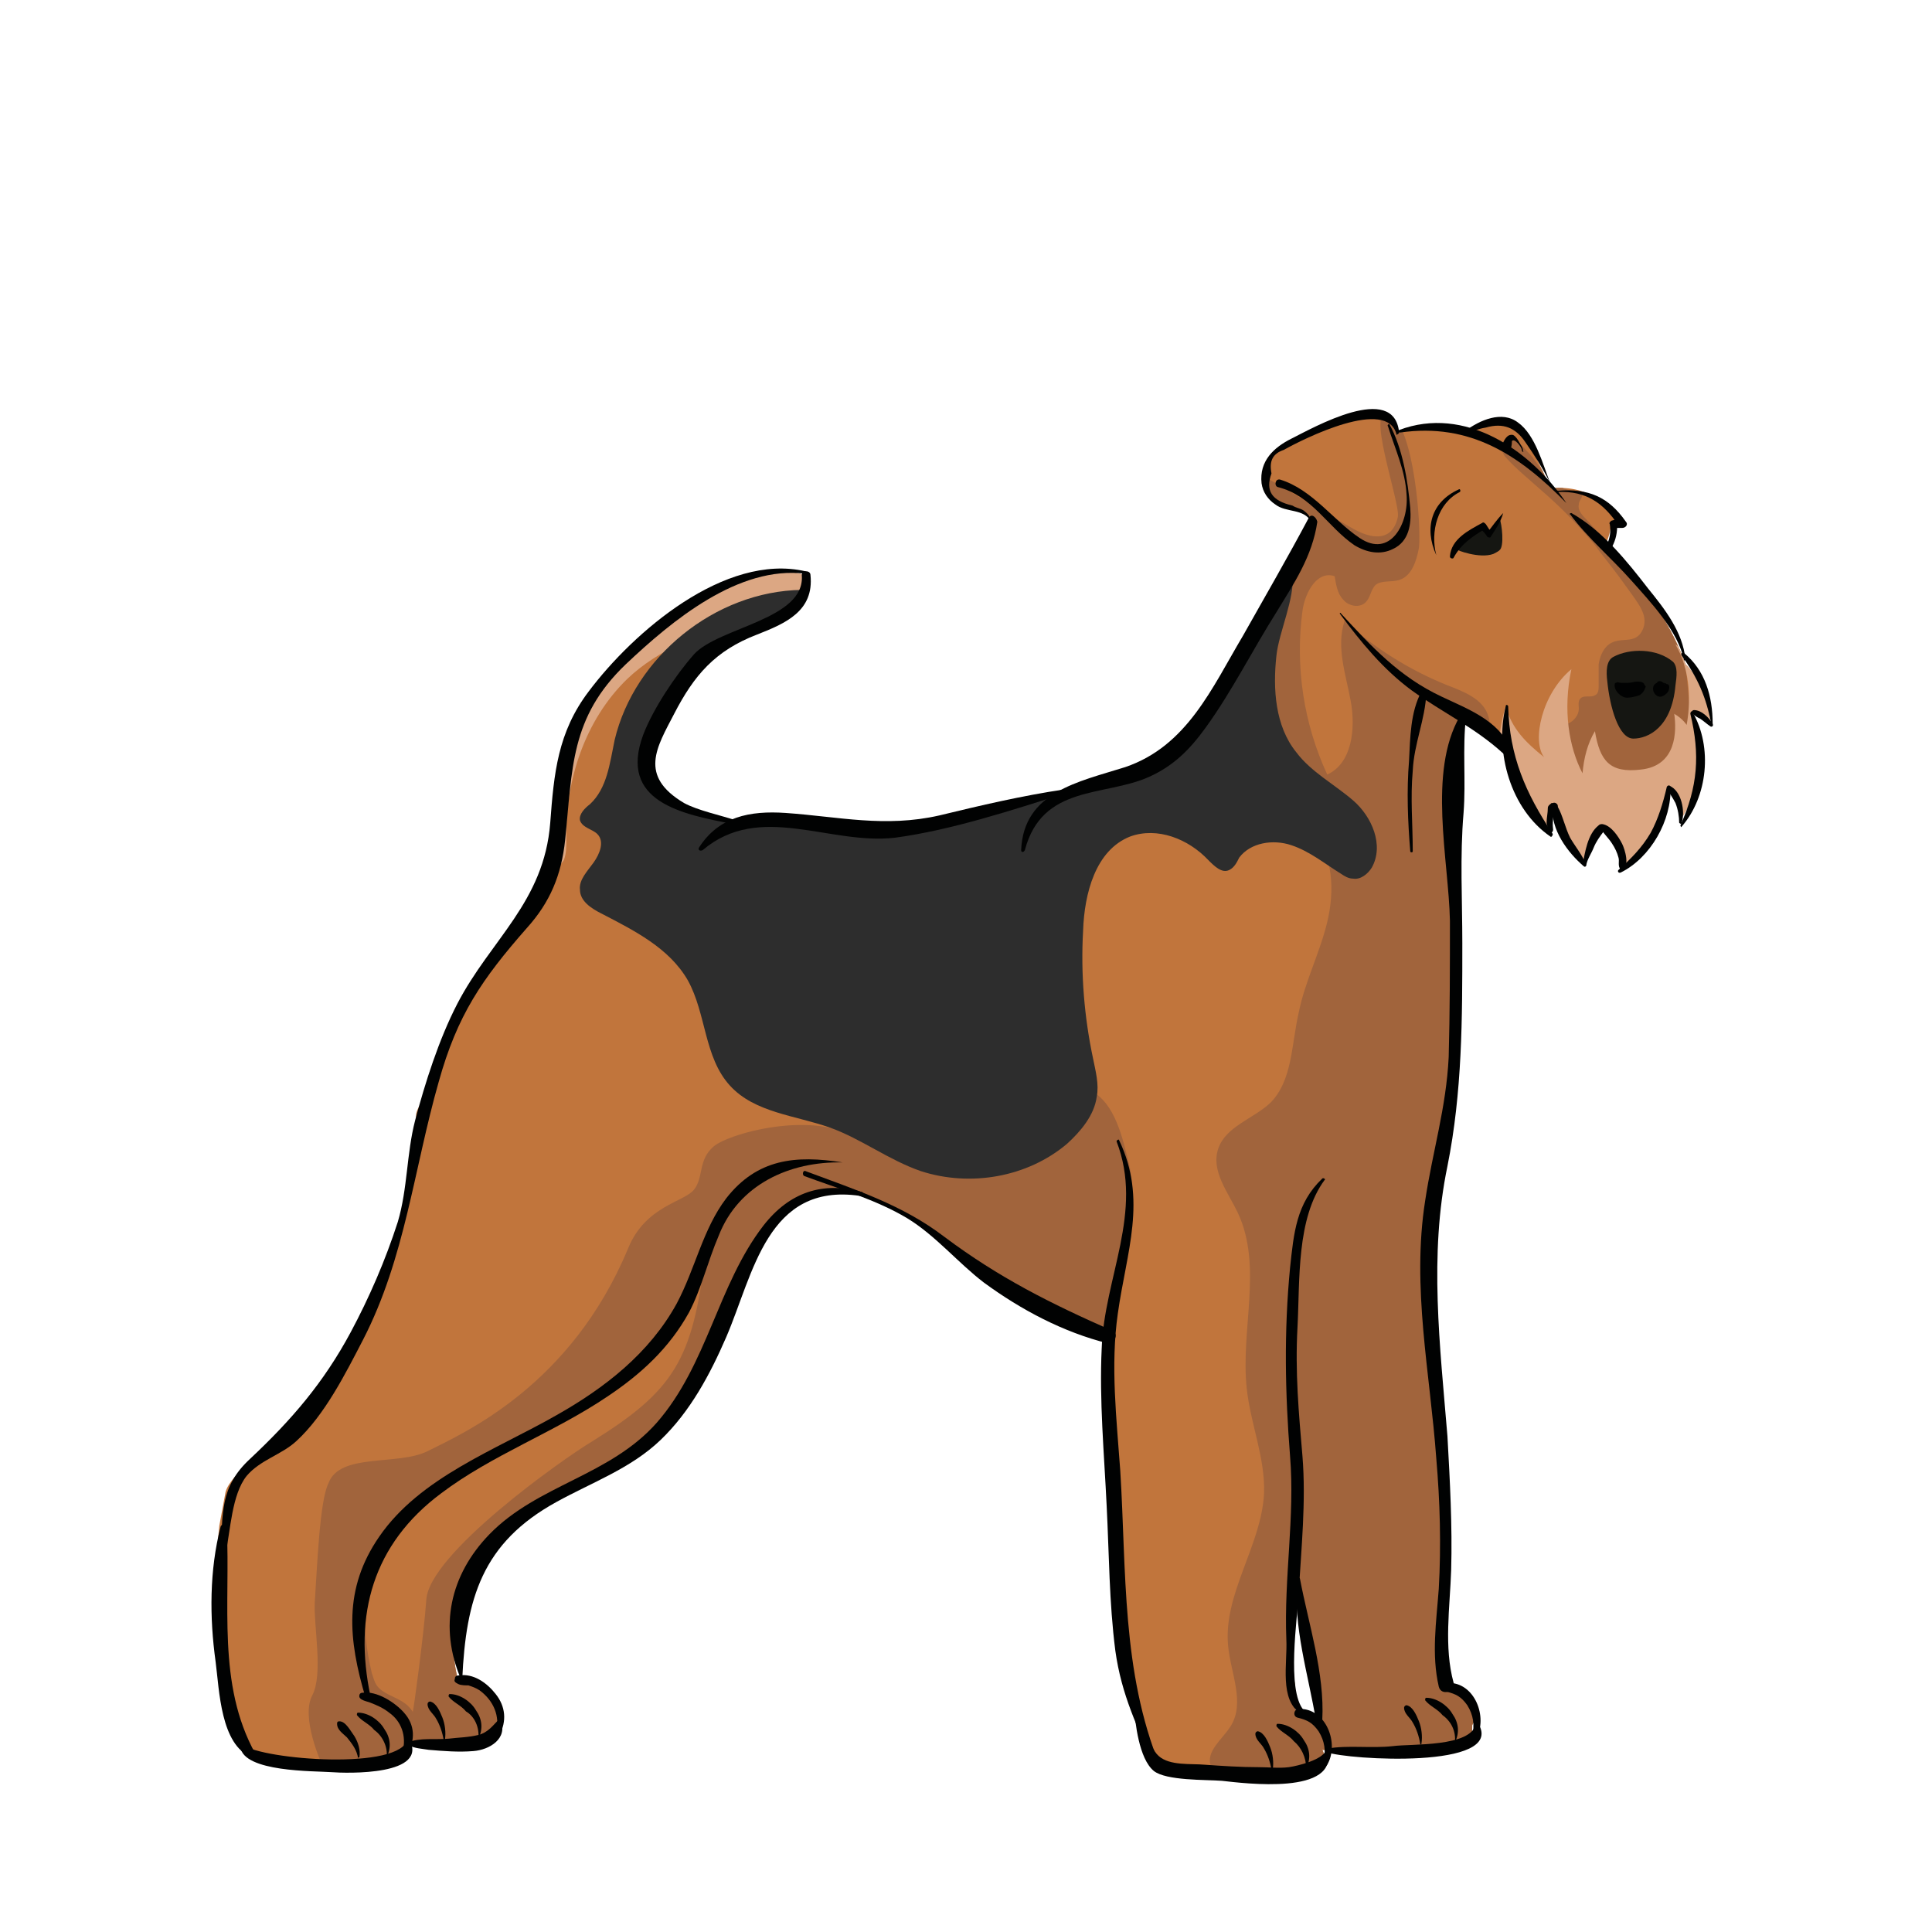 <?xml version="1.0" encoding="utf-8"?>
<!-- Generator: Adobe Illustrator 22.1.0, SVG Export Plug-In . SVG Version: 6.00 Build 0)  -->
<svg version="1.1" id="Card_1" xmlns="http://www.w3.org/2000/svg" xmlns:xlink="http://www.w3.org/1999/xlink" x="0px" y="0px"
	 viewBox="0 0 155.9 155.9" style="enable-background:new 0 0 155.9 155.9;" xml:space="preserve">
<style type="text/css">
	.st0{clip-path:url(#SVGID_2_);}
	.st1{fill:#C1753C;}
	.st2{fill:#A1643C;}
	.st3{fill:#DCA783;}
	.st4{fill:#151612;}
	.st5{fill:#2D2D2D;}
	.st6{fill:#010202;}
</style>
<g id="Colours">
	<defs>
		<path id="SVGID_1_" d="M105,138.2c-1-0.1-0.4-1.6-0.5-2.2c-0.5-3.1-0.4-6.2-0.1-9.2c0,3.8,2.1,8.5,2.2,12.4
			C106.2,138.6,105.6,138.2,105,138.2 M118.9,137.7c-0.2-0.4-0.9-1.6-2.3-1.6c-0.9-2.3,0.1-7.1,0.1-10.9c0-2.5-0.1-5-0.3-7.5
			c-0.5-7.2-1.9-14.4-0.7-21.5c0.3-2,0.9-3.9,1.3-5.9c0.4-2.2,0.4-4.4,0.4-6.6c0.1-4.4,0.1-8.7,0-13.1c-0.1-2.7-0.2-5.4,0.3-8.1
			c0.4-1.9-0.5-2.9,0.3-4.6c1.3,0.8,2.9,1.5,3.6,2.7c0.5,2.4,1.9,5.1,3.6,6.8c-0.1-0.8,0-1.7,0.2-2.2l0.1-0.1c0.2,0.9,0.5,2,0.9,2.7
			c0.1,0.2,0.3,0.5,0.5,0.7c0.3,0.4,0.6,0.8,0.9,1.3c0.2-0.8,0.7-2.5,1.3-2.9c0.5,0.3,1.6,1.3,1.7,2.7c0,0.2-0.1,0.4-0.1,0.6
			l-0.1,0.1c2.2-1.5,3.7-4.1,4-6.8l-0.1,0c0.8,0.7,1.2,1.8,1,2.8c1.8-2.6,2.2-5.9,0.9-8.8c0.5,0.2,1.6,0.8,1.6,0.8
			c-0.1-1.5-0.9-3.7-2-4.7c-1.3-3.7-3.8-6.9-6.5-9.6c0.3-0.5,0.5-1.3,0.5-1.8c0.2,0,0.5,0,0.7,0c-0.7-1.1-2.2-3.1-5.5-2.8
			c-0.1-0.1-0.2-0.3-0.3-0.4c-0.5-1.3-1.2-2.6-1.9-3.7c-0.3-0.5-0.6-0.9-1.1-1.2c-0.6-0.3-1.2-0.2-1.8-0.1c-0.7,0.2-1.3,0.4-1.9,0.8
			l0-0.1c-1.8-0.5-3.6-0.5-5.4,0.1l-0.1,0c0-0.9-0.8-1.6-1.7-1.7c-0.9-0.1-1.7,0.2-2.5,0.6c-1.3,0.6-2.7,1.1-4,1.7
			c-0.7,0.3-1.4,0.6-1.9,1.2c-0.6,0.6-0.8,1.5-0.6,2.3c0.2,0.8,0.8,1.5,1.6,1.8c0.4,0.2,0.9,0.2,1.3,0.4c0.4,0.2,0.8,0.5,0.9,0.9
			c-0.5,1.9-1.5,3.6-2.5,5.3c-1.7,2.8-3.4,5.7-5.1,8.5c-1.3,2.1-2.6,4.3-4.7,5.6c-2,1.2-4.5,1.4-6.7,2.2L86,63.8
			c-3.6,0.9-7.3,1.7-10.9,2.6c-1.5,0.4-2.9,0.7-4.5,0.7c-2.5,0-4.9-0.8-7.4-1.1C62,66,60.4,66,59.3,66.3c-1.4-0.4-2.9-0.8-4.3-1.2
			c-0.7-0.2-1.3-0.4-1.9-0.9c-1-0.8-1.2-2.3-1-3.5s1-2.4,1.6-3.5c0.7-1.1,1.3-2.1,2-3.2c0.4-0.6,0.7-1.2,1.2-1.6
			c0.9-0.8,2.1-1.2,3.3-1.5s2.4-0.6,3.4-1.3c1-0.7,1.7-2,1.3-3.2c-3.6-1.1-7.2,1.1-10.2,3.3c-3.8,2.9-7.9,6.1-9.2,10.7
			c-1,3.8,0.1,8.2-1.7,11.7c-0.9,1.8-2.5,3.2-3.9,4.8c-2.3,2.6-3.9,5.8-4.7,9.1c-0.2,0.9-0.4,1.8-0.9,2.6c-0.3,0.4-0.6,0.8-0.7,1.2
			c-0.1,0.4,0.1,0.8,0.1,1.2c0,0.4,0,0.9-0.1,1.3c-1.2,8.1-4.5,16-9.5,22.5c-0.5,0.7-1.1,1.3-1.8,1.7c-0.6,0.3-3.7,2.4-4.1,3.9
			l-0.5,2.7c-0.2,1.8-0.5,6.5-0.3,8.4c0.3,2.9,0.8,8.6,2.7,9.9c0.5,1,6.8,1,10.4,0.6c0.6-0.1,1.2-0.1,1.7-0.4
			c0.5-0.3,0.8-0.6,0.5-1.1c1.1,0.1,2.4,0.2,5.2,0c0.6,0,1.2-0.1,2-0.7c0.3-0.6,0.4-1.7-0.1-2.5c-0.5-0.8-1-2-2.9-1.9
			c-0.9-4.3-0.2-7.9,2.7-11.2c2.6-3,6.8-3.9,10.1-6.1c4.6-3,7.3-8.3,9.2-13.4c1.1-3,2.3-6.3,5.1-7.9c1.5-0.9,3.4-1.1,5.1-0.5
			c1.1,0.4,2.8,1.1,3.8,1.7c1.4,0.8,2.7,2,3.9,3.1c3.6,3,7.8,5.3,12.3,6.7c-0.6,3.6,0.7,14.9,0.7,17.4c0,5.8,0.6,9.3,1.3,11.9
			l0.2,0.5c0.5,1.9,0.9,3.7,1.8,4.9c3.4,0.4,7.9,0.9,11.4,0.5c0.6-0.1,1.2-0.1,1.7-0.4c0.5-0.3,0.8-0.9,0.5-1.4
			c3.4,0.4,6.3,0.2,9.9-0.2c0.6-0.1,1.2-0.1,1.7-0.4c0.5-0.3,0.5-0.8,0.5-1.4C119.2,138.5,119.1,138.1,118.9,137.7z"/>
	</defs>
	<clipPath id="SVGID_2_">
		<use xlink:href="#SVGID_1_"  style="overflow:visible;"/>
	</clipPath>
	<g id="Base_1_" class="st0">
		<rect x="13.7" y="29" class="st1" width="134.3" height="118.7"/>
		<g id="Dark_1_">
			<g>
				<path class="st2" d="M114.5,44.2c-0.2,1.1-0.6,2.3-1.6,2.6c-0.6,0.2-1.4,0-1.9,0.4c-0.4,0.4-0.4,1-0.8,1.4
					c-0.5,0.5-1.4,0.3-1.8-0.2c-0.5-0.5-0.6-1.3-0.7-1.9c-1.4-0.5-2.4,1.3-2.6,2.8c-0.6,4.5,0.1,9.1,2,13.2c2-0.9,2.3-3.7,1.9-5.9
					c-0.4-2.2-1.2-4.4-0.5-6.5c2.4,2.2,5.3,4,8.3,5.2c1.3,0.5,2.9,1.1,3.3,2.5c0.3,0.9-0.1,1.9-0.4,2.8c-1.6,4.3-2.4,9-2.3,13.6
					c0.1,5.1,1.2,10.2,0.5,15.3c-0.5,3.5-1.8,6.9-2.3,10.4c-0.6,4-0.1,8.1,0.4,12.1c0.9,7.4,1.8,14.8,3.8,21.9
					c0.8,2.7,1.8,5.6,1.1,8.3c-0.7,2.7-3.1,4.8-5.8,5.2c-1.9,0.3-3.8-0.3-5.7-0.8c-3.2-0.9-6.4-1.8-9.7-2.7c-0.8-0.2-1.7-0.6-2-1.4
					c-0.4-1.2,0.9-2.1,1.6-3.2c1.2-1.9,0-4.3-0.2-6.5c-0.4-4.2,2.7-8.1,2.9-12.3c0.1-2.9-1.1-5.6-1.4-8.5c-0.5-4.7,1.3-9.8-0.7-14.1
					c-0.8-1.7-2.2-3.4-1.6-5.2c0.6-1.8,2.8-2.4,4.2-3.7c1.8-1.8,1.7-4.7,2.3-7.3c0.5-2.5,1.7-4.8,2.3-7.3s0.5-5.4-1.2-7.3
					c-0.8-0.8-1.8-1.4-2.6-2.2c-1.2-1.2-2-2.7-2.6-4.3c-1.3-3.2-2.1-6.6-2.5-10c-0.3-2.1-0.4-4.3,0.5-6.2c0.8-1.9,2.9-3.5,4.9-3.1
					c-0.9-0.6-1.5-1.7-1.5-2.8c2.3,1.3,4.5,2.7,6.8,4c1,0.6,2.4,1.2,3.3,0.4c0.3-0.3,0.5-0.7,0.6-1.2c0,0,0,0,0,0
					c0.2-1.2-2.8-9.4-0.6-8.2C114.1,34.5,114.7,42.5,114.5,44.2z"/>
			</g>
			<g>
				<path class="st2" d="M89.8,105.4C89.8,105.4,89.8,105.4,89.8,105.4c-0.1,1.5,0.1,3.3-1.2,4.1c-0.6,0.4-1.3,0.3-2,0.3
					c-5.8-0.5-11.5-3.3-17.2-2c-4.4,1-7.9,4.2-11.2,7.3c-1.5,1.4-3,2.8-4.5,4.3c-1.1,1-2.1,2-3.5,2.7c-1.2,0.6-2.5,0.8-3.7,1.2
					c-2.6,0.8-5,2.5-6.6,4.7c-0.6,0.7-1,1.6-1.1,2.5c-0.2,2,1.3,3.6,2.5,5.3s1.8,4.2,0.2,5.4c-0.4,0.3-0.9,0.5-1.5,0.6
					c-1.8,0.4-3.7,0.4-5.4,0c-0.2,0-0.4-0.1-0.5-0.2c-0.2-0.2-0.4-0.5-0.5-0.8c-0.3-0.9,0.1-0.9-0.2-1.8c-0.1-0.3-0.2-0.5-0.1-0.8
					c0.1-0.4,0.9-6.3,1.1-9.1c0.2-3.7,10.9-11.3,13.4-12.8c6.6-4.1,8.1-6.6,9.1-15c0.3-2.6,1.5-5.5,3.8-6.8c2-1.2,4.7-0.7,6.6-2
					c0.8-0.5,1.3-1.3,2-1.9c2.4-2.1,5.9-1.9,8.9-2c2.9-0.1,7-2,9.8-0.6c2,1,2.6,3.9,3.1,5.9C92.1,98.1,89.9,101.2,89.8,105.4z"/>
			</g>
			<g>
				<path class="st2" d="M57.6,92.5C56.3,93.6,56.8,95,56,96c-0.8,1-3.9,1.3-5.3,4.7c-4.6,11.1-13.2,14.9-16.2,16.4
					c-2.4,1.2-7.1,0.1-8,2.6c-0.7,1.4-0.9,6.6-1.1,9.6c-0.1,1.9,0.7,5.8-0.2,7.5c-0.9,1.7,0.5,5.2,1.4,6.9c0.4,0.8,2-1.2,2.8-0.8
					c1.9,1.1,0.7,1.1,2.6,0c1.9-1.1,2.4-4.3,0.6-5.5c-0.7-0.5-1.7-0.7-2.2-1.4c-0.2-0.3-0.3-0.7-0.4-1c-0.9-3.8-0.8-7.2,1.2-10.6
					c1.1-1.8,2.7-3.5,4.4-4.7c4-2.7,8.4-4.3,12.4-6.9c4.1-2.5,7.5-6.7,8.7-11.3c0.5-1.8,2-2.6,2.9-4.4c1-1.8,8.5-1.4,10.3-4.7
					C66.5,89.3,58.9,91.4,57.6,92.5z"/>
			</g>
			<g>
				<path class="st2" d="M124.3,39.5L124.3,39.5c-1-0.9-2-1.7-2.8-2.6c-0.1-0.1-0.2-0.3-0.3-0.5c-0.1-0.4,0.2-0.7,0.5-1
					c0.1-0.1,0.1-0.1,0.2-0.1c0.1,0,0.2,0.1,0.3,0.1c0.5,0.4,0.9,0.9,1.3,1.3c0.5,0.6,0.9,1.3,1.5,1.9c0.6,0.6,1.3,1,2.1,1
					c0.1,0,0.3,0,0.4,0.1c0.2,0.1,0.2,0.3,0.1,0.5s-0.2,0.3-0.2,0.5c-0.1,0.4,0.2,0.8,0.5,1.1c0.8,0.9,1.6,1.7,2.3,2.6
					c0.4,0.5,2.2,2.2,1.7,3c-0.7-0.4-1.2-1.3-1.8-1.9c-0.6-0.7-1.3-1.4-1.9-2.1C127,42,125.7,40.7,124.3,39.5z"/>
			</g>
			<g>
				<path class="st2" d="M126,59c0-0.1,0-0.3,0.1-0.4c0.1-0.1,0.3-0.1,0.4-0.2c0.5-0.2,0.9-0.7,0.9-1.2c0-0.3-0.1-0.7,0.2-0.9
					c0.3-0.2,0.8,0,1.1-0.2c0.3-0.1,0.3-0.5,0.3-0.8c0-0.6,0-1.1,0-1.7c0.1-0.6,0.3-1.1,0.7-1.5h0c1-0.9,2.3,0.1,2.9-1.4
					c0.4-1.1-0.4-2-1.4-3.4c-0.7-1-1.5-2-2.2-2.9c-0.6-0.8-1.3-2.2-2.1-2.8c2.7,1.8,5.1,4.1,7.5,6.3c0,0,0,0,0,0
					c1.4,1.3,2.8,2.7,3.1,4.6c0.2,0.9,0.2,2.1-0.9,1.6c-0.2-0.1-0.5-0.3-0.7-0.5c0,0.1,0,0.2,0.1,0.3c0.2,1,0.2,2.3,0.4,3.3
					c0.1,0.4,0,1.1,0,1.5c0,1.3-1.2,2.4-2.2,3.4c-0.5,0.6-1.1,1.1-1.9,1.4c-1,0.4-2.1,0.3-3.2,0.2c-0.7-0.1-1.4-0.2-2-0.5
					c-0.3-0.2-0.7-0.4-0.8-0.7c-0.1-0.2-0.2-0.5-0.2-0.7C125.9,60.8,125.9,59.9,126,59z"/>
			</g>
		</g>
		<g id="Light_1_">
			<g>
				<path class="st3" d="M127.7,62.4L127.7,62.4c0.1-1.2,0.4-2.4,1-3.4c0.4,2.4,1.2,3.4,3.7,3.1c2.9-0.3,2.9-3.1,2.7-4.5
					c0.7,0.4,1,0.9,1,0.9c0.3-1.6,0.4-4.3-0.9-6.5c3.2,2.3,5.4,6.2,5,10.1c-0.1,1.2-0.4,2.3-0.8,3.4c-1.2,3.4-3.2,6.7-6.3,8.4
					c-3.1,1.8-7.5,1.5-9.9-1.2c-1.8-2.1-2.1-5-2.2-7.8c-0.1-2.7-0.3-5.4,0.5-7.9c0.5,1.8,1.6,2.9,3.1,4.1c-1-1.3-0.2-5.1,2.2-7.1
					C126.1,57.3,126.6,60.3,127.7,62.4z"/>
			</g>
			<g>
				<path class="st3" d="M59.9,49.8L59.9,49.8c-3.3,1.3-6.8,2.6-9.3,5c-3.4,3.3-5,8.2-4.9,12.9c0,0.6,0,1.2-0.2,1.7
					c-0.3,0.5-0.9,0.9-1.4,0.6c-0.4-0.2-0.5-0.6-0.7-1c-1.3-3.6-0.8-7.6,0-11.4c0.6-2.7,1.4-5.4,3-7.7c2.5-3.6,6.8-5.5,10.9-7.1
					c1.4-0.5,2.8-1,4.3-1.1c1.5-0.1,3.1,0.3,4.1,1.3C69.8,47.3,62.4,48.9,59.9,49.8z"/>
			</g>
			<g>
				<path class="st4" d="M121,41.8c0.2,0.5,0.4,2.3,0,2.6c-0.1,0.1-0.3,0.2-0.5,0.3c-1.1,0.4-3-0.3-3-0.4c0-0.1,0.8-1,1.4-1.5
					c0.2-0.2,0.6-0.3,0.8-0.1l0,0C120.6,43.6,120.5,42.6,121,41.8z"/>
			</g>
		</g>
		<g>
			<path class="st5" d="M103,52.9L103,52.9c-0.3,2.7-0.1,5.7,1.6,7.8c1.2,1.6,3.1,2.6,4.6,3.9s2.5,3.6,1.5,5.4
				c-0.3,0.5-0.9,1-1.5,0.9c-0.4,0-0.7-0.2-1-0.4c-1.3-0.8-2.5-1.8-4-2.3s-3.3-0.2-4.2,1c-0.2,0.4-0.4,0.8-0.8,1
				c-0.6,0.3-1.2-0.3-1.7-0.8c-1.6-1.7-4.1-2.7-6.3-1.9c-2.8,1.1-3.7,4.6-3.8,7.6c-0.2,3.5,0.1,7,0.8,10.3c0.2,1,0.5,2.1,0.3,3.1
				c-0.2,1.5-1.3,2.8-2.4,3.8c-3.2,2.7-7.8,3.5-11.8,2.2c-2.6-0.9-4.8-2.6-7.3-3.5c-2.8-1-6.1-1.2-8.1-3.4c-2.1-2.3-1.9-5.8-3.4-8.5
				c-1.5-2.6-4.3-4-7-5.4c-0.8-0.4-1.7-1-1.7-1.9c-0.1-0.8,0.6-1.5,1.1-2.2c0.5-0.7,0.9-1.7,0.3-2.3c-0.4-0.4-1.2-0.5-1.4-1.1
				c-0.1-0.5,0.4-1,0.8-1.3c1.4-1.3,1.6-3.3,2-5.2c1.6-6.7,8.1-12,15.1-12.1c6-0.1,11.8,3.2,17.7,2c4.1-0.8,7.6-3.8,11.8-4.5
				c1.4-0.2,2.8-0.2,4.1,0.1c0.9,0.2,1.7,0.5,2.6,0.4c1.6-0.2,3.1-1.4,3.4,0.7C104.5,48.3,103.2,51,103,52.9z"/>
		</g>
	</g>
	<g id="Details_1_" class="st0">
		<g>
			<path class="st4" d="M130.2,53c1.3-0.7,3.5-0.7,4.8,0.4c0.4,0.4,0.3,1.2,0.2,1.9c-0.3,3.4-2.2,4.3-3.4,4.3s-1.9-2.6-2.1-4.6
				C129.6,54.2,129.6,53.3,130.2,53z"/>
		</g>
	</g>
</g>
<g id="Outlines">
	<g>
		<g>
			<path class="st6" d="M108.1,49.5c1.7,2.3,3.5,4.5,5.8,6.2c2.5,1.8,5.1,3,7.4,5.1c0.3,0.3,0.7-0.1,0.6-0.4c-1-2.3-3.5-3.2-5.6-4.2
				c-3.4-1.6-5.6-4-8.1-6.7C108.2,49.4,108.1,49.5,108.1,49.5L108.1,49.5z"/>
		</g>
	</g>
	<g>
		<g>
			<path class="st6" d="M136,53.2c-0.2-2.2-1.7-4.1-3-5.7c-1.7-2.2-3.7-4.7-6.2-6.1c-0.1,0-0.2,0.1-0.1,0.1c1.4,1.9,3.3,3.5,4.9,5.3
				c1.6,1.8,3.8,4.1,4.3,6.5C135.9,53.3,136,53.3,136,53.2L136,53.2z"/>
		</g>
	</g>
	<g>
		<g>
			<path class="st6" d="M125.7,39.7c2.3-0.1,3.7,0.9,4.9,2.7c0.1-0.2,0.2-0.4,0.3-0.5c-0.3,0-0.5,0-0.8,0.1c-0.1,0-0.3,0.2-0.2,0.3
				c0.1,0.6,0,1.1-0.2,1.6c-0.1,0.2,0.3,0.4,0.4,0.2c0.3-0.6,0.4-1.1,0.4-1.8c-0.1,0.1-0.2,0.2-0.3,0.3c0.2,0,0.5,0,0.7,0
				c0.3,0,0.5-0.3,0.3-0.5c-1.4-2-3-2.7-5.5-2.5C125.6,39.5,125.6,39.7,125.7,39.7L125.7,39.7z"/>
		</g>
	</g>
	<g>
		<g>
			<path class="st6" d="M121.3,41.4c-0.5,0.5-0.9,1.1-1.3,1.6c0.1,0,0.3,0,0.4,0c-0.2-0.2-0.3-0.4-0.5-0.7c-0.1-0.1-0.2-0.2-0.3-0.1
				c-1.1,0.6-2.5,1.3-2.6,2.7c0,0.2,0.3,0.2,0.3,0.1c0.6-1.1,1.5-1.7,2.5-2.3c-0.1,0-0.2,0-0.3,0c0.2,0.2,0.4,0.4,0.5,0.6
				c0.1,0.1,0.3,0.1,0.3,0C120.7,42.7,121.1,42.1,121.3,41.4C121.4,41.4,121.3,41.4,121.3,41.4L121.3,41.4z"/>
		</g>
	</g>
	<g>
		<g>
			<path class="st6" d="M117.7,39.5c-2.2,1-2.8,3.1-1.8,5.3c0,0,0,0,0,0c-0.5-1.9,0.1-4.2,1.9-5.1C117.9,39.6,117.8,39.4,117.7,39.5
				L117.7,39.5z"/>
		</g>
	</g>
	<g>
		<g>
			<path class="st6" d="M126.4,40.6c-2.9-4.3-8.2-7.9-13.5-5.9c-0.1,0.1-0.1,0.2,0.1,0.2C118.6,34.1,122.6,36.7,126.4,40.6
				C126.4,40.7,126.4,40.6,126.4,40.6L126.4,40.6z"/>
		</g>
	</g>
	<g>
		<g>
			<path class="st6" d="M125.1,39c-0.6-1.5-1.2-3.9-2.6-4.9c-1.3-1-3.1-0.2-4.3,0.7c-0.1,0.1,0,0.2,0.1,0.2c0.5-0.2,1-0.4,1.6-0.5
				c1.4-0.4,2.4,0,3.2,1.2C123.8,36.7,124.5,37.8,125.1,39C125,39.1,125.1,39,125.1,39L125.1,39z"/>
		</g>
	</g>
	<g>
		<g>
			<path class="st6" d="M122.9,36.4c0-0.3-0.2-0.5-0.3-0.7c-0.1-0.2-0.3-0.5-0.5-0.6c-0.5-0.1-0.7,0.4-0.9,0.8
				c-0.1,0.4,0.5,0.6,0.7,0.3c0.1-0.2,0.1-0.5,0.1-0.6c0.2-0.3,0.8,0.5,0.8,0.7C122.8,36.5,123,36.5,122.9,36.4L122.9,36.4z"/>
		</g>
	</g>
	<g>
		<g>
			<path class="st6" d="M112.9,34.9c-0.4-4.1-6.9-0.4-8.7,0.5c-1.4,0.7-2.6,1.8-2.4,3.6c0.1,0.7,0.5,1.3,1.1,1.7
				c0.9,0.7,2.3,0.3,2.9,1.4c0,0,0.1,0,0.1,0c-0.2-0.4-0.3-0.6-0.7-0.9c-0.3-0.2-0.6-0.2-0.9-0.4c-1.7-0.4-2.2-1.2-1.7-2.6
				c-0.2-1,0.1-1.6,1-1.9c1.6-0.9,8.4-4.3,9.1-1.2C112.8,35,112.9,35,112.9,34.9L112.9,34.9z"/>
		</g>
	</g>
	<g>
		<g>
			<path class="st6" d="M112,34.4c0.6,1.9,1.4,3.6,1.5,5.5c0.2,2.3-1.3,5.2-3.8,3.5c-2.1-1.4-3.8-3.9-6.4-4.7
				c-0.4-0.1-0.5,0.5-0.2,0.6c2.8,0.7,4,3.2,6.2,4.7c1,0.6,2.1,0.8,3.1,0.3c1.3-0.6,1.5-2,1.4-3.3c-0.2-2.2-0.6-4.8-1.7-6.8
				C112.1,34.2,111.9,34.3,112,34.4L112,34.4z"/>
		</g>
	</g>
	<g>
		<g>
			<path class="st6" d="M132.6,55.1c-0.2-0.1-0.3-0.1-0.5-0.1c-0.2,0-0.5,0.1-0.7,0.1c-0.2,0-0.4,0-0.6,0c-0.2,0-0.2-0.1-0.4,0
				c-0.1,0-0.1,0.1-0.1,0.1c-0.1,0.5,0.5,1.1,1,1.1c0.3,0,0.7-0.1,1-0.2c0.3-0.2,0.4-0.4,0.5-0.7C132.7,55.3,132.7,55.2,132.6,55.1
				L132.6,55.1z"/>
		</g>
	</g>
	<g>
		<g>
			<path class="st6" d="M133.7,55.1C133.7,55.1,133.7,55.2,133.7,55.1c-0.7,0.3-0.1,1.5,0.6,1c0.3-0.2,0.4-0.4,0.4-0.7
				c0-0.1-0.1-0.2-0.2-0.2c-0.1,0-0.2,0-0.3,0c0.1,0,0.2,0.1,0.4,0.1c-0.1-0.1-0.2-0.2-0.4-0.2c0.1,0.1,0.2,0.1,0.2,0.2
				c0,0-0.1-0.1-0.1-0.1C134.1,54.9,133.8,54.9,133.7,55.1L133.7,55.1z"/>
		</g>
	</g>
	<g>
		<g>
			<path class="st6" d="M121.5,57c-0.9,3.7,0.4,8.3,3.6,10.5c0.1,0.1,0.2-0.1,0.2-0.2c-2.2-3.3-3.5-6.3-3.6-10.3
				C121.7,56.9,121.5,56.8,121.5,57L121.5,57z"/>
		</g>
	</g>
	<g>
		<g>
			<path class="st6" d="M125.2,67.2c0.2-0.2,0.1-0.3,0.1-0.6c0-0.2,0-0.9,0.2-1.1c0.1-0.1,0.2-0.2,0.2-0.4c0,0,0-0.1,0-0.1
				c0-0.1-0.2-0.3-0.4-0.2c0,0-0.1,0-0.1,0c-0.1,0.1-0.3,0.2-0.3,0.4c0,0.4-0.1,0.8-0.1,1.2C124.9,66.8,124.9,67.1,125.2,67.2
				C125.2,67.3,125.2,67.3,125.2,67.2L125.2,67.2z"/>
		</g>
	</g>
	<g>
		<g>
			<path class="st6" d="M125.3,65.1c-0.2,1.8,1.2,3.7,2.5,4.8c0.1,0.1,0.2,0,0.2-0.1c-0.3-0.8-0.9-1.5-1.3-2.2
				c-0.4-0.8-0.6-1.8-1-2.5C125.6,64.8,125.4,64.9,125.3,65.1L125.3,65.1z"/>
		</g>
	</g>
	<g>
		<g>
			<path class="st6" d="M128,69.8c0.1-0.5,0.4-0.9,0.6-1.4c0.2-0.5,0.5-0.9,0.8-1.3c0.2-0.3-0.1-0.8-0.4-0.5
				c-0.9,0.7-1.1,2.2-1.3,3.2C127.8,69.9,128,69.9,128,69.8L128,69.8z"/>
		</g>
	</g>
	<g>
		<g>
			<path class="st6" d="M138.2,58.4c-0.3-0.5-0.9-1.1-1.5-1.1c-0.2,0-0.2,0.2-0.1,0.3c0.2,0.2,0.4,0.3,0.6,0.4
				c0.3,0.2,0.5,0.4,0.8,0.6C138.1,58.7,138.3,58.6,138.2,58.4L138.2,58.4z"/>
		</g>
	</g>
	<g>
		<g>
			<path class="st6" d="M136.4,57.6c0.8,3.3,0.6,5.9-0.8,9c0,0.1,0.1,0.2,0.1,0.1c2.1-2.4,2.5-6.4,0.9-9.2
				C136.6,57.3,136.4,57.4,136.4,57.6L136.4,57.6z"/>
		</g>
	</g>
	<g>
		<g>
			<path class="st6" d="M135.7,66.4c0.3-0.9,0-2.6-1-3c-0.1,0-0.2,0.1-0.2,0.2c0.2,0.4,0.5,0.8,0.7,1.2c0.2,0.5,0.3,1.1,0.3,1.6
				C135.6,66.5,135.7,66.5,135.7,66.4L135.7,66.4z"/>
		</g>
	</g>
	<g>
		<g>
			<path class="st6" d="M134.5,63.5c-0.3,1.3-0.7,2.6-1.3,3.7c-0.7,1.2-1.6,2.1-2.6,3c-0.1,0.1,0,0.3,0.2,0.2c2.4-1.2,4.1-4.2,4-6.9
				C134.8,63.4,134.6,63.3,134.5,63.5L134.5,63.5z"/>
		</g>
	</g>
	<g>
		<g>
			<path class="st6" d="M130.8,70.2c0.8-0.2,0.3-1.7,0.1-2.1c-0.3-0.6-0.9-1.5-1.6-1.6c-0.1,0-0.2,0.1-0.2,0.2
				c0.2,0.5,0.7,0.9,1,1.4c0.2,0.3,0.4,0.7,0.5,1.1C130.7,69.5,130.5,69.9,130.8,70.2C130.7,70.2,130.8,70.2,130.8,70.2L130.8,70.2z
				"/>
		</g>
	</g>
	<g>
		<g>
			<path class="st6" d="M138.2,58.4c0-2.2-0.6-4.3-2.3-5.7c-0.1-0.1-0.3,0-0.2,0.2c1.3,1.8,2,3.4,2.4,5.6
				C138.1,58.5,138.2,58.5,138.2,58.4L138.2,58.4z"/>
		</g>
	</g>
	<g>
		<g>
			<path class="st6" d="M117.8,57.8c-2.6,4.5-0.9,11.6-0.8,16.5c0,3.7,0,7.4-0.1,11c-0.2,4.1-1.3,7.6-1.9,11.6
				c-1.1,7,0.4,13.9,0.9,20.8c0.3,3.5,0.4,7,0.2,10.5c-0.2,2.7-0.6,5.3,0,7.9c0.2,0.8,1.4,0.4,1.2-0.3c-0.8-2.9-0.3-6.1-0.2-9.1
				c0.1-3.6-0.1-7.2-0.3-10.8c-0.6-7.3-1.5-14.6,0-21.8c1.2-6,1.2-11.9,1.2-18c0-3.5-0.2-7,0.1-10.5c0.2-2.6-0.1-5.2,0.2-7.8
				C118.2,57.7,117.9,57.6,117.8,57.8L117.8,57.8z"/>
		</g>
	</g>
	<g>
		<g>
			<path class="st6" d="M105.6,41.8c-1.7,3.2-3.5,6.3-5.3,9.5c-2.5,4.2-4.5,8.9-9.5,10.6c-3.8,1.2-8.2,2-8.4,6.7
				c0,0.2,0.2,0.2,0.3,0c1.4-5.3,6.4-4.3,10-5.9c2-0.9,3.3-2.2,4.6-4c2.1-2.9,3.8-6.3,5.7-9.3c1.4-2.3,2.9-4.5,3.3-7.3
				C106.2,41.7,105.8,41.4,105.6,41.8L105.6,41.8z"/>
		</g>
	</g>
	<g>
		<g>
			<path class="st6" d="M85.9,63.7c-3.4,0.5-6.8,1.3-10.1,2.1c-4.4,1-8.1,0.1-12.4-0.2c-2.9-0.2-5.4,0.3-7,2.8
				c-0.1,0.2,0.1,0.3,0.3,0.2c4.6-3.9,10.2-0.4,15.5-1C76.7,67,81.6,65.4,86,64C86.2,63.9,86.1,63.7,85.9,63.7L85.9,63.7z"/>
		</g>
	</g>
	<g>
		<g>
			<path class="st6" d="M59.4,66.2c-1.2-0.4-3.1-0.8-4.2-1.4c-3.7-2.2-2.2-4.5-0.8-7.2c1.6-3.1,3.3-5.1,6.7-6.4
				c2.3-0.9,4.6-1.9,4.3-4.8c0-0.4-0.7-0.4-0.7,0c0.3,3.6-6.7,4.2-8.7,6.4c-1.5,1.7-3.3,4.4-4.1,6.5c-2,5.4,3.1,6.4,7.3,7.2
				C59.5,66.6,59.6,66.2,59.4,66.2L59.4,66.2z"/>
		</g>
	</g>
	<g>
		<g>
			<path class="st6" d="M106.7,95.1c-2.1,2-2.3,4.4-2.6,7.2c-0.5,5.2-0.4,10.1,0,15.2c0.4,4.9-0.5,9.8-0.3,14.8
				c0.1,1.9-0.6,4.9,1.2,6c0.2,0.1,0.3-0.1,0.2-0.3c-1.4-1.6-0.5-7.5-0.4-9.4c0.2-3.7,0.6-7.4,0.3-11.1c-0.3-3.5-0.6-6.8-0.4-10.4
				c0.2-3.8-0.1-8.8,2.2-11.9C107,95.2,106.8,95,106.7,95.1L106.7,95.1z"/>
		</g>
	</g>
	<g>
		<g>
			<path class="st6" d="M90.1,92.1c2.2,5.7-1,11-1.2,16.7c-0.2,4.2,0.2,8.5,0.4,12.7c0.2,3.9,0.2,7.8,0.7,11.7
				c0.5,3.6,1.8,6.2,3.2,9.4c0.1,0.2,0.5,0.1,0.4-0.1c-3.1-7.6-2.7-15.7-3.2-23.8c-0.3-4.2-0.8-8.5-0.2-12.7c0.7-5,2.4-9.2,0.1-14
				C90.3,91.9,90.1,92,90.1,92.1L90.1,92.1z"/>
		</g>
	</g>
	<g>
		<g>
			<path class="st6" d="M89.8,107.4c-5-2.2-9.2-4.3-13.6-7.6C72.8,97.2,69,96,65,94.5c-0.2-0.1-0.3,0.3-0.1,0.4
				c2.7,1,5.8,1.9,8.3,3.4c2.3,1.4,4.1,3.6,6.2,5.2c3,2.2,6.4,4,10,4.9C89.9,108.4,90.3,107.7,89.8,107.4L89.8,107.4z"/>
		</g>
	</g>
	<g>
		<g>
			<path class="st6" d="M68,93.8c-3.8-0.6-6.9-0.3-9.4,2.9c-1.9,2.5-2.5,5.7-4,8.5c-2.2,4-5.8,6.8-9.7,9c-4.9,2.8-11,5-14.3,9.8
				c-2.9,4.2-2.5,8.3-1.1,13c0.1,0.3,0.5,0.2,0.4-0.1c-1.4-6.6,0.2-12.3,5.7-16.4c4.1-3.1,9.1-4.9,13.4-7.8c2.7-1.8,5-3.9,6.6-6.8
				c1-1.9,1.5-4.1,2.4-6.2C59.6,95.6,63.7,93.7,68,93.8C68,93.9,68,93.8,68,93.8L68,93.8z"/>
		</g>
	</g>
	<g>
		<g>
			<path class="st6" d="M69.6,96.2c-3.2-0.9-5.9,0-8,2.7c-3.7,4.8-4.5,11.2-8.6,15.9c-3.8,4.3-9.6,5-13.5,9
				c-3.2,3.3-4.1,7.5-2.3,11.7c0,0,0.1,0,0.1,0c0.3-6.5,1.6-11,7.6-14.3c2.9-1.6,6-2.7,8.4-5c2.4-2.3,4-5.3,5.3-8.3
				c2.2-5.1,3.3-12.5,10.8-11.4C69.6,96.4,69.7,96.3,69.6,96.2L69.6,96.2z"/>
		</g>
	</g>
	<g>
		<g>
			<path class="st6" d="M65,46.1c-6.5-1.5-13.9,4.9-17.5,9.7c-2.5,3.3-2.8,6.6-3.1,10.6c-0.5,6.4-4.8,9.4-7.5,14.6
				c-1.5,2.9-2.6,6.4-3.4,9.4c-0.7,2.7-0.6,5.5-1.4,8.2c-1,3.1-2.3,6.1-3.8,8.9c-2.2,4.1-4.8,7.1-8.1,10.2c-2.5,2.3-2.2,4.4-2.4,7.6
				c0,0.3,0.4,0.3,0.4,0.1c0.4-1.9,0.5-4.8,1.7-6.3c1.1-1.3,2.8-1.7,4-2.8c2.3-2.1,4-5.5,5.4-8.2c3.4-6.6,4.1-13.8,6.1-20.8
				c1.5-5.4,3.5-8.3,7.1-12.4c1.9-2.1,2.8-4.3,3.1-7.1c0.6-5.8,0.4-9.9,4.9-14.2c3.7-3.5,9.1-8,14.5-7.3
				C65.1,46.4,65.2,46.2,65,46.1L65,46.1z"/>
		</g>
	</g>
	<g>
		<g>
			<path class="st6" d="M17.8,123.2c-0.9,3.5-0.9,7.3-0.4,10.9c0.3,2.3,0.4,6.7,2.9,7.7c0.2,0.1,0.4-0.1,0.3-0.3
				c-3.1-5.6-2-12.1-2.3-18.2C18.3,123,17.9,122.9,17.8,123.2L17.8,123.2z"/>
		</g>
	</g>
	<g>
		<g>
			<path class="st6" d="M114.7,55.8c-0.9,1.7-0.9,3.7-1,5.6c-0.2,2.4-0.1,4.9,0.1,7.3c0,0.1,0.2,0.1,0.2,0c0-2.2-0.2-4.3,0-6.5
				c0.1-2.2,1-4.1,1.1-6.3C115.1,55.7,114.8,55.6,114.7,55.8L114.7,55.8z"/>
		</g>
	</g>
	<g>
		<g>
			<path class="st6" d="M106.7,138.8c0.2-3.8-1.1-7.7-1.8-11.4c0-0.1-0.2-0.1-0.2,0c-0.4,3.8,0.9,7.8,1.5,11.5
				C106.2,139.2,106.6,139.1,106.7,138.8L106.7,138.8z"/>
		</g>
	</g>
	<g>
		<g>
			<path class="st6" d="M107.1,142.4c1-1.7-0.1-4.6-2.3-4.5c-0.4,0-0.5,0.6-0.1,0.7c0.8,0.2,1.2,0.4,1.7,1.1
				c0.5,0.8,0.6,1.6,0.4,2.5C106.7,142.5,107,142.6,107.1,142.4L107.1,142.4z"/>
		</g>
	</g>
	<g>
		<g>
			<path class="st6" d="M107,141.2c-0.2,0.8-2.3,1.3-3,1.4c-0.8,0.1-1.6,0-2.4,0c-1.5,0-3-0.1-4.4-0.2c-1.1-0.1-2.8,0.1-3.7-0.7
				c-0.9-0.8-1.1-3-1.7-4.1c-0.1-0.1-0.3-0.1-0.3,0.1c0.1,1.3,0.4,4.2,1.6,5.2c1,0.8,4.2,0.7,5.5,0.8c1.8,0.2,9.5,1.2,8.5-2.5
				C107.2,141.1,107,141.1,107,141.2L107,141.2z"/>
		</g>
	</g>
	<g>
		<g>
			<path class="st6" d="M105.4,142.7c0.4-0.8,0.3-1.6-0.2-2.3c-0.4-0.7-1.3-1.3-2.1-1.3c-0.1,0-0.1,0.1-0.1,0.2
				c0.4,0.5,1,0.7,1.4,1.2C105,141,105.4,141.8,105.4,142.7C105.3,142.7,105.3,142.7,105.4,142.7L105.4,142.7z"/>
		</g>
	</g>
	<g>
		<g>
			<path class="st6" d="M102.7,142.8c0.1-0.6,0-1.3-0.2-1.8c-0.2-0.5-0.5-1.2-1-1.3c-0.1,0-0.2,0.1-0.2,0.2c0,0.5,0.5,0.8,0.7,1.2
				c0.3,0.5,0.5,1.1,0.6,1.7C102.5,142.9,102.7,142.9,102.7,142.8L102.7,142.8z"/>
		</g>
	</g>
	<g>
		<g>
			<path class="st6" d="M32.9,141.5c0.6-1.1,0.6-2.3-0.3-3.3c-0.7-0.8-2.2-1.8-3.4-1.6c-0.1,0-0.2,0.1-0.2,0.2
				c-0.1,0.4,0.7,0.5,0.9,0.6c0.5,0.2,1,0.4,1.5,0.8c1,0.7,1.4,1.9,1.1,3.1C32.6,141.6,32.8,141.7,32.9,141.5L32.9,141.5z"/>
		</g>
	</g>
	<g>
		<g>
			<path class="st6" d="M32.9,140.3c-0.5,2.6-11.7,1.7-13.3,0.5c-0.1-0.1-0.2,0.1-0.2,0.2c0.3,2,5.9,1.9,7.3,2
				c1.3,0.1,8,0.3,6.3-2.7C33,140.2,32.9,140.2,32.9,140.3L32.9,140.3z"/>
		</g>
	</g>
	<g>
		<g>
			<path class="st6" d="M31.2,141.8c0.4-0.8,0.3-1.6-0.2-2.3c-0.4-0.7-1.3-1.3-2.1-1.3c-0.1,0-0.1,0.1-0.1,0.2
				c0.4,0.5,1,0.7,1.4,1.2C30.9,140.1,31.3,141,31.2,141.8C31.1,141.8,31.2,141.9,31.2,141.8L31.2,141.8z"/>
		</g>
	</g>
	<g>
		<g>
			<path class="st6" d="M29,141.8c0.1-0.6-0.1-1.2-0.4-1.7c-0.3-0.4-0.7-1.2-1.2-1.2c-0.1,0-0.2,0-0.2,0.2c0,0.5,0.5,0.8,0.8,1.1
				c0.4,0.5,0.8,1,0.9,1.7C28.8,141.9,28.9,141.8,29,141.8L29,141.8z"/>
		</g>
	</g>
	<g>
		<g>
			<path class="st6" d="M40.3,140c0.6-1.1,0.5-2.3-0.3-3.3c-0.7-0.9-1.8-1.7-3-1.5c-0.2,0-0.3,0.1-0.3,0.3c-0.1,0.2,0.1,0.3,0.3,0.4
				c0.2,0.1,0.6,0.1,0.8,0.1c0.3,0.1,0.6,0.2,0.9,0.4c1.1,0.8,1.7,2.1,1.3,3.4C40,140,40.2,140.1,40.3,140L40.3,140z"/>
		</g>
	</g>
	<g>
		<g>
			<path class="st6" d="M40.3,138.7c-0.5,0.5-0.9,1.1-1.7,1.3c-0.8,0.2-1.6,0.2-2.4,0.3c-1.1,0.1-2.3-0.1-3.3,0.3
				c-0.1,0-0.1,0.2,0,0.2c0.6,0.3,1.1,0.3,1.7,0.4c1.2,0.1,2.4,0.2,3.6,0.1c1.3-0.1,2.8-1,2.2-2.5C40.4,138.7,40.4,138.6,40.3,138.7
				L40.3,138.7z"/>
		</g>
	</g>
	<g>
		<g>
			<path class="st6" d="M38.6,140.3c0.4-0.8,0.3-1.6-0.2-2.3c-0.4-0.7-1.3-1.3-2.1-1.3c-0.1,0-0.1,0.1-0.1,0.2
				c0.4,0.5,1,0.7,1.4,1.2C38.3,138.5,38.7,139.4,38.6,140.3C38.5,140.3,38.6,140.3,38.6,140.3L38.6,140.3z"/>
		</g>
	</g>
	<g>
		<g>
			<path class="st6" d="M35.9,140.4c0.1-0.6,0-1.3-0.2-1.8c-0.2-0.5-0.5-1.2-1-1.3c-0.1,0-0.2,0.1-0.2,0.2c0,0.5,0.5,0.8,0.7,1.2
				c0.3,0.5,0.5,1.1,0.6,1.7C35.8,140.4,35.9,140.5,35.9,140.4L35.9,140.4z"/>
		</g>
	</g>
	<g>
		<g>
			<path class="st6" d="M119.1,140.3c1-1.7-0.1-4.6-2.3-4.5c-0.4,0-0.5,0.6-0.1,0.7c0.8,0.2,1.2,0.4,1.7,1.1
				c0.5,0.8,0.6,1.6,0.4,2.5C118.7,140.4,119,140.5,119.1,140.3L119.1,140.3z"/>
		</g>
	</g>
	<g>
		<g>
			<path class="st6" d="M119.1,139.1c-0.4,1.9-5.2,1.6-6.7,1.8c-1.8,0.2-3.6-0.1-5.3,0.2c-0.1,0-0.1,0.2,0,0.3
				c1.6,0.6,14.4,1.4,12.2-2.3C119.2,139,119.1,139,119.1,139.1L119.1,139.1z"/>
		</g>
	</g>
	<g>
		<g>
			<path class="st6" d="M117.4,140.6c0.4-0.8,0.3-1.6-0.2-2.3c-0.4-0.7-1.3-1.3-2.1-1.3c-0.1,0-0.1,0.1-0.1,0.2
				c0.4,0.5,1,0.7,1.4,1.2C117.1,138.9,117.5,139.7,117.4,140.6C117.3,140.6,117.4,140.7,117.4,140.6L117.4,140.6z"/>
		</g>
	</g>
	<g>
		<g>
			<path class="st6" d="M114.7,140.7c0.1-0.6,0-1.3-0.2-1.8c-0.2-0.5-0.5-1.2-1-1.3c-0.1,0-0.2,0.1-0.2,0.2c0,0.5,0.5,0.8,0.7,1.2
				c0.3,0.5,0.5,1.1,0.6,1.7C114.6,140.8,114.7,140.8,114.7,140.7L114.7,140.7z"/>
		</g>
	</g>
</g>
</svg>
